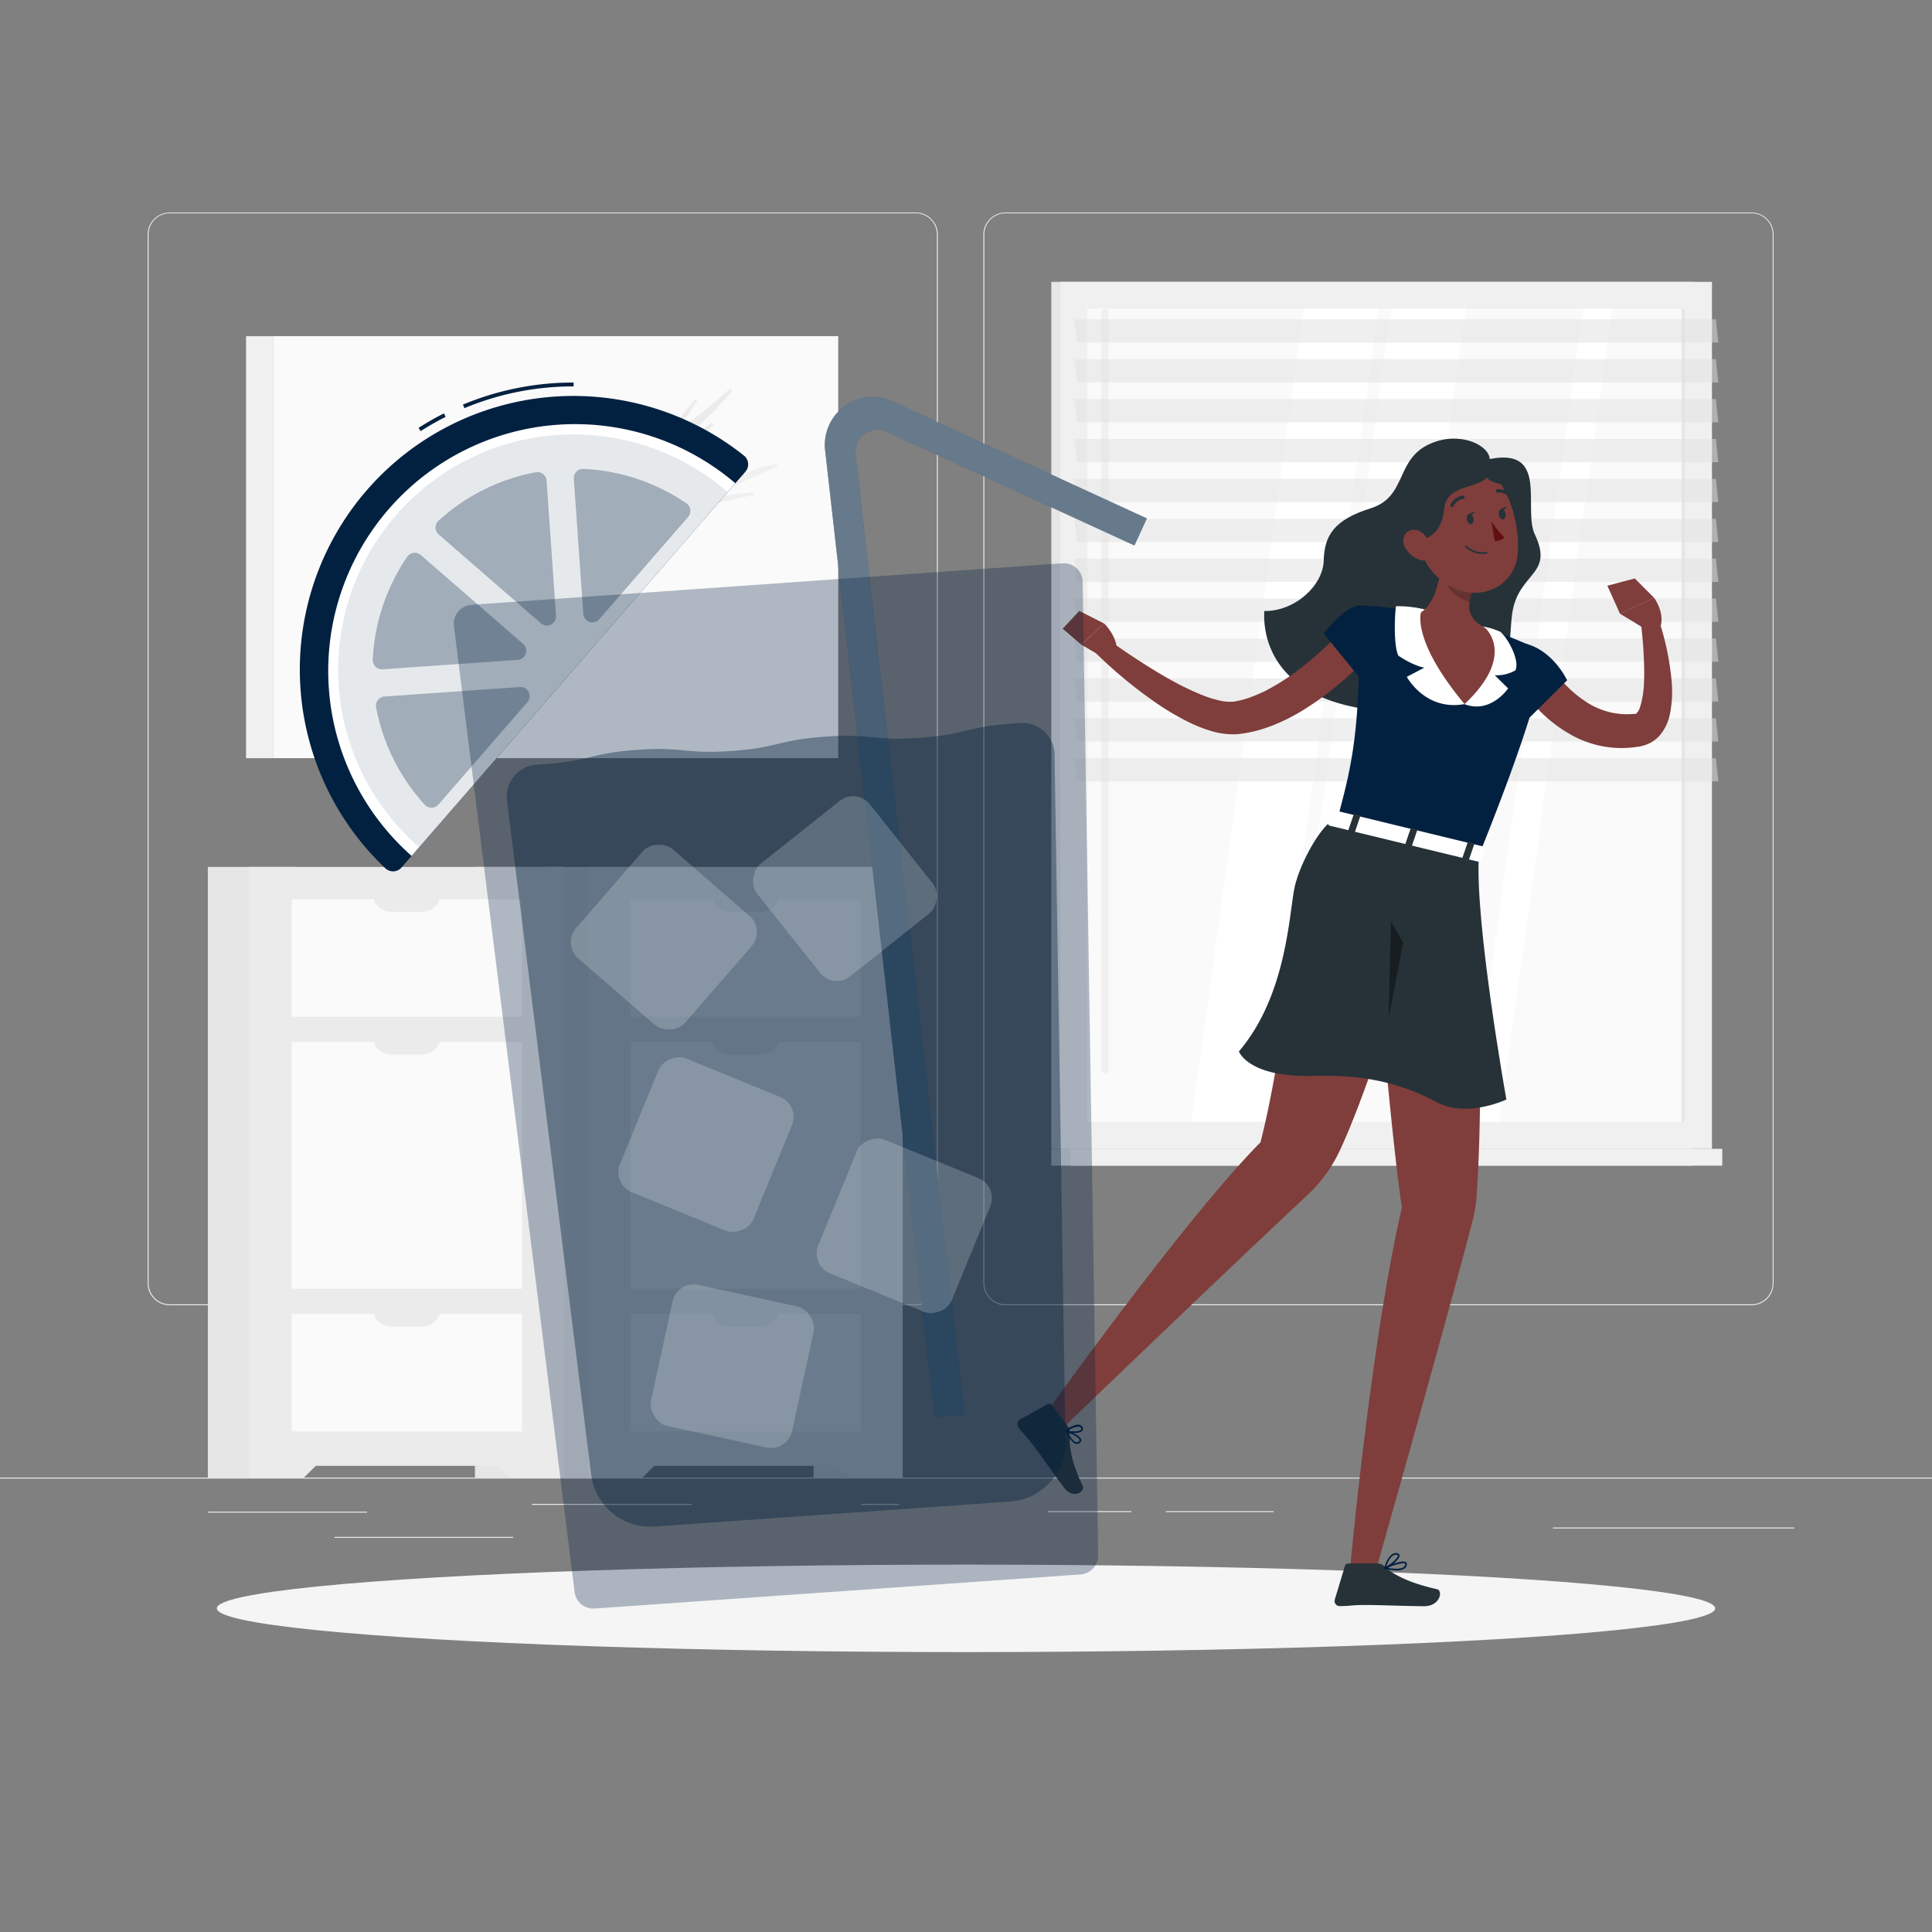 <svg xmlns="http://www.w3.org/2000/svg" viewBox="0 0 500 500"><rect x="0" y="0" width="500" height="500" fill="#808080" stroke="none"/><g id="freepik--background-complete--inject-4"><rect y="382.4" width="500" height="0.25" style="fill:#ebebeb"></rect><rect x="53.79" y="391.21" width="41.21" height="0.25" style="fill:#ebebeb"></rect><rect x="137.67" y="389.21" width="41.33" height="0.25" style="fill:#ebebeb"></rect><rect x="222.78" y="389.21" width="10" height="0.25" style="fill:#ebebeb"></rect><rect x="86.58" y="397.75" width="46.25" height="0.25" style="fill:#ebebeb"></rect><rect x="271.2" y="391.08" width="21.6" height="0.25" style="fill:#ebebeb"></rect><rect x="301.7" y="391.08" width="27.93" height="0.25" style="fill:#ebebeb"></rect><rect x="401.89" y="395.31" width="62.44" height="0.25" style="fill:#ebebeb"></rect><path d="M237,337.8H43.91a5.71,5.71,0,0,1-5.7-5.71V60.66A5.71,5.71,0,0,1,43.91,55H237a5.71,5.71,0,0,1,5.71,5.71V332.09A5.71,5.71,0,0,1,237,337.8ZM43.91,55.2a5.46,5.46,0,0,0-5.45,5.46V332.09a5.46,5.46,0,0,0,5.45,5.46H237a5.47,5.47,0,0,0,5.46-5.46V60.66A5.47,5.47,0,0,0,237,55.2Z" style="fill:#ebebeb"></path><path d="M453.31,337.8H260.21a5.72,5.72,0,0,1-5.71-5.71V60.66A5.72,5.72,0,0,1,260.21,55h193.1A5.71,5.71,0,0,1,459,60.66V332.09A5.71,5.71,0,0,1,453.31,337.8ZM260.21,55.2a5.47,5.47,0,0,0-5.46,5.46V332.09a5.47,5.47,0,0,0,5.46,5.46h193.1a5.47,5.47,0,0,0,5.46-5.46V60.66a5.47,5.47,0,0,0-5.46-5.46Z" style="fill:#ebebeb"></path><rect x="272.08" y="72.94" width="166" height="224.38" style="fill:#e6e6e6"></rect><rect x="274.4" y="72.94" width="168.66" height="224.38" style="fill:#f0f0f0"></rect><rect x="272.08" y="297.32" width="166" height="4.35" style="fill:#e6e6e6"></rect><rect x="277.06" y="297.32" width="168.66" height="4.35" style="fill:#f0f0f0"></rect><rect x="253.51" y="107.77" width="210.43" height="154.71" transform="translate(543.86 -173.6) rotate(90)" style="fill:#fafafa"></rect><polygon points="330.84 290.35 360 79.91 379.32 79.91 350.16 290.35 330.84 290.35" style="fill:#fff"></polygon><polygon points="308.28 290.35 337.45 79.91 356.76 79.91 327.6 290.35 308.28 290.35" style="fill:#fff"></polygon><rect x="285.02" y="79.91" width="1.89" height="197.78" rx="0.57" style="fill:#f0f0f0"></rect><polygon points="380.51 290.35 409.67 79.91 417.21 79.91 388.04 290.35 380.51 290.35" style="fill:#fff"></polygon><rect x="330.43" y="184.69" width="210.43" height="0.89" transform="translate(620.77 -250.51) rotate(90)" style="fill:#e6e6e6"></rect><polygon points="444.71 88.64 278.7 88.64 278.06 82.62 444.07 82.62 444.71 88.64" style="fill:#e0e0e0;opacity:0.5"></polygon><polygon points="444.71 109.3 278.7 109.3 278.06 103.28 444.07 103.28 444.71 109.3" style="fill:#e0e0e0;opacity:0.5"></polygon><polygon points="444.71 129.95 278.7 129.95 278.06 123.93 444.07 123.93 444.71 129.95" style="fill:#e0e0e0;opacity:0.5"></polygon><polygon points="444.71 150.6 278.7 150.6 278.06 144.58 444.07 144.58 444.71 150.6" style="fill:#e0e0e0;opacity:0.5"></polygon><polygon points="444.71 171.26 278.7 171.26 278.06 165.24 444.07 165.24 444.71 171.26" style="fill:#e0e0e0;opacity:0.5"></polygon><polygon points="444.71 191.91 278.7 191.91 278.06 185.89 444.07 185.89 444.71 191.91" style="fill:#e0e0e0;opacity:0.5"></polygon><polygon points="444.71 98.97 278.7 98.97 278.06 92.95 444.07 92.95 444.71 98.97" style="fill:#e0e0e0;opacity:0.5"></polygon><polygon points="444.71 119.62 278.7 119.62 278.06 113.6 444.07 113.6 444.71 119.62" style="fill:#e0e0e0;opacity:0.5"></polygon><polygon points="444.71 140.28 278.7 140.28 278.06 134.26 444.07 134.26 444.71 140.28" style="fill:#e0e0e0;opacity:0.5"></polygon><polygon points="444.71 160.93 278.7 160.93 278.06 154.91 444.07 154.91 444.71 160.93" style="fill:#e0e0e0;opacity:0.5"></polygon><polygon points="444.71 181.58 278.7 181.58 278.06 175.56 444.07 175.56 444.71 181.58" style="fill:#e0e0e0;opacity:0.5"></polygon><polygon points="444.71 202.24 278.7 202.24 278.06 196.22 444.07 196.22 444.71 202.24" style="fill:#e0e0e0;opacity:0.5"></polygon><rect x="70.65" y="87.01" width="146.29" height="109.21" transform="translate(287.58 283.22) rotate(180)" style="fill:#fafafa"></rect><rect x="63.68" y="87.01" width="6.97" height="109.21" style="fill:#f0f0f0"></rect><path d="M189.13,101.51a81.51,81.51,0,0,1-10.55,10.58c-.51.42-.32,1.21.22.88,1.64-1,3.39-2.19,5.21-3.47.52-.36.77.36.29.83a65.77,65.77,0,0,1-20.88,14l-.06.06A128.44,128.44,0,0,0,185,114.3c.51-.3.7.45.22.87a84.94,84.94,0,0,1-10.12,7.72c-.54.35-.45,1.23.1,1s1.37-.68,2.07-1c.51-.26.66.49.18.9a88.38,88.38,0,0,1-13.26,9.39c-.53.31-.5,1.2.05,1,4.54-1.83,9.56-4,14.78-6.7.51-.26.66.5.18.9C162.8,142,144,146.37,137.93,147.49a183.56,183.56,0,0,0,34.82-9.38c.51-.2.57.61.07,1a87.11,87.11,0,0,1-17.15,9.25c-.56.23-.63,1.18-.08,1,2.36-.63,4.78-1.35,7.24-2.16.51-.17.55.65,0,1a100.13,100.13,0,0,1-24.95,11.61c-.56.18-.68,1.18-.13,1.06a97.81,97.81,0,0,0,10.4-3c.49-.17.56.6.08,1a55.77,55.77,0,0,1-16.69,8.58c-.54.17-.68,1.14-.15,1.06,2.66-.42,5.45-.94,8.31-1.62.49-.11.48.69,0,1a54.44,54.44,0,0,1-20.63,7.74c-.53.09-.77,1.08-.26,1.08a87,87,0,0,0,11.65-.79c.48-.06.42.76-.07,1-19.07,10.37-40,3.41-40.37,3.28h0l-1.54-.66c-1.55-.67-.79-3.83,1.16-4.79,15.65-7.7,59.19-31.5,90-71.2.44-.56,1-.11.58.5q-1.77,2.81-4.16,5.91c-.38.49-.09,1.06.38.72a145.37,145.37,0,0,0,12.24-9.86C189.22,100.35,189.57,101,189.13,101.51Z" style="fill:#ebebeb"></path><path d="M200.41,120.13a74.78,74.78,0,0,0-14.2,4.85c-.61.28-1.28-.3-.74-.64,1.63-1.06,3.43-2.17,5.37-3.29.54-.31,0-.91-.66-.68a60.49,60.49,0,0,0-21.59,13.09l-.08,0a120,120,0,0,1,18.25-15.8c.49-.34-.13-.89-.73-.64a77.69,77.69,0,0,0-11.35,5.86c-.55.35-1.33-.18-.85-.58s1.19-1,1.81-1.46c.46-.35-.18-.88-.76-.62a81.35,81.35,0,0,0-14.19,8c-.51.37-1.33-.11-.9-.53,3.56-3.45,7.68-7.16,12.3-10.85.45-.37-.2-.89-.78-.63-19.5,9-31.28,24.79-34.82,30.09a177.57,177.57,0,0,1,23-28.77c.39-.4-.34-.87-.87-.56a81.21,81.21,0,0,0-15.65,11.86c-.44.42-1.36,0-1-.44,1.55-1.95,3.21-3.92,5-5.88.36-.4-.38-.85-.9-.53a93.73,93.73,0,0,0-21,18.17c-.39.45-1.38.06-1-.4a97.16,97.16,0,0,1,7-8.51c.37-.38-.32-.83-.86-.55a51.62,51.62,0,0,0-14.83,11.75c-.39.44-1.35.09-1-.38,1.47-2.36,3.1-4.77,4.89-7.18.31-.41-.44-.81-.93-.49a51.64,51.64,0,0,0-15.66,16c-.3.47-1.32.21-1.11-.29a89.31,89.31,0,0,1,5.48-10.8c.26-.43-.53-.78-1-.44C88.43,152,86.43,175.59,86.39,176v1.83c0,1.83,3.26,2.68,5,1.29C104.92,168,144.94,138,194.68,128.21c.7-.14.48-.87-.24-.81a71.91,71.91,0,0,0-7.22,1c-.62.11-1-.45-.53-.73a135.4,135.4,0,0,1,14.22-6.84C201.52,120.63,201.08,120,200.41,120.13Z" style="fill:#f0f0f0"></path><rect x="210.54" y="224.36" width="23.07" height="158.03" style="fill:#e6e6e6"></rect><polygon points="219.56 382.4 233.61 382.4 233.61 367.82 204.83 367.82 219.56 382.4" style="fill:#ebebeb"></polygon><rect x="141.42" y="224.36" width="23.07" height="158.03" style="fill:#e6e6e6"></rect><rect x="152.22" y="224.36" width="81.39" height="155" style="fill:#ebebeb"></rect><polygon points="166.27 382.4 152.22 382.4 152.22 367.82 181 367.82 166.27 382.4" style="fill:#ebebeb"></polygon><rect x="163.12" y="269.64" width="59.59" height="63.9" style="fill:#fafafa"></rect><rect x="163.12" y="340.05" width="59.59" height="30.41" style="fill:#fafafa"></rect><path d="M184.16,267h17.51a0,0,0,0,1,0,0v1.22a4.66,4.66,0,0,1-4.66,4.66h-8.19a4.66,4.66,0,0,1-4.66-4.66V267A0,0,0,0,1,184.16,267Z" style="fill:#ebebeb"></path><rect x="163.12" y="232.73" width="59.59" height="30.41" style="fill:#fafafa"></rect><path d="M184.16,230.1h17.51a0,0,0,0,1,0,0v1.22A4.66,4.66,0,0,1,197,236h-8.19a4.66,4.66,0,0,1-4.66-4.66V230.1A0,0,0,0,1,184.16,230.1Z" style="fill:#ebebeb"></path><path d="M184.16,337.41h17.51a0,0,0,0,1,0,0v1.22A4.66,4.66,0,0,1,197,343.3h-8.19a4.66,4.66,0,0,1-4.66-4.66v-1.22A0,0,0,0,1,184.16,337.41Z" style="fill:#ebebeb"></path><rect x="122.92" y="224.36" width="23.07" height="158.03" style="fill:#e6e6e6"></rect><polygon points="131.94 382.4 145.99 382.4 145.99 367.82 117.21 367.82 131.94 382.4" style="fill:#ebebeb"></polygon><rect x="53.79" y="224.36" width="23.07" height="158.03" style="fill:#e6e6e6"></rect><rect x="64.6" y="224.36" width="81.39" height="155" style="fill:#ebebeb"></rect><polygon points="78.65 382.4 64.6 382.4 64.6 367.82 93.38 367.82 78.65 382.4" style="fill:#ebebeb"></polygon><rect x="75.5" y="269.64" width="59.59" height="63.9" style="fill:#fafafa"></rect><rect x="75.5" y="340.05" width="59.59" height="30.41" style="fill:#fafafa"></rect><path d="M96.54,267H114a0,0,0,0,1,0,0v1.22a4.66,4.66,0,0,1-4.66,4.66H101.2a4.66,4.66,0,0,1-4.66-4.66V267A0,0,0,0,1,96.54,267Z" style="fill:#ebebeb"></path><rect x="75.5" y="232.73" width="59.59" height="30.41" style="fill:#fafafa"></rect><path d="M96.54,230.1H114a0,0,0,0,1,0,0v1.22a4.66,4.66,0,0,1-4.66,4.66H101.2a4.66,4.66,0,0,1-4.66-4.66V230.1A0,0,0,0,1,96.54,230.1Z" style="fill:#ebebeb"></path><path d="M96.54,337.41H114a0,0,0,0,1,0,0v1.22a4.66,4.66,0,0,1-4.66,4.66H101.2a4.66,4.66,0,0,1-4.66-4.66v-1.22A0,0,0,0,1,96.54,337.41Z" style="fill:#ebebeb"></path></g><g id="freepik--Shadow--inject-4"><ellipse id="freepik--path--inject-4" cx="250" cy="416.24" rx="193.89" ry="11.32" style="fill:#f5f5f5"></ellipse></g><g id="freepik--Character--inject-4"><path d="M385.55,118.8c-.25-3.69-7.84-7.28-15.33-4-9.24,4-5.92,13.74-15.48,16.74s-12,7.13-12.16,13.53-7.39,13.17-15.39,13.06c-.52,10.11,5.64,25.78,36,26.11s26.79-15.74,28.15-25.37c1.54-10.85,10.92-9.93,5.89-20.52C394.05,131.68,401,115.72,385.55,118.8Z" style="fill:#263238"></path><path d="M401.26,172.38l.39.57.49.67c.33.45.68.9,1,1.34.72.88,1.49,1.73,2.29,2.53a29.76,29.76,0,0,0,5.17,4.22,19.14,19.14,0,0,0,12,3.07c.73-.06.56,0,.65,0s.1,0,.23-.11a4.24,4.24,0,0,0,1-1.79,25,25,0,0,0,1-6.62c.1-2.42,0-4.93-.13-7.45s-.4-5.09-.68-7.56l4.53-1.09a70.39,70.39,0,0,1,3.4,15.92,29.63,29.63,0,0,1-.46,8.9,12.41,12.41,0,0,1-2.44,5.16,8.9,8.9,0,0,1-2.85,2.24,10.12,10.12,0,0,1-3.13.9,26.67,26.67,0,0,1-17.92-3.58,35.85,35.85,0,0,1-7.06-5.46,43.52,43.52,0,0,1-2.95-3.27c-.45-.57-.91-1.15-1.34-1.75l-.64-.93c-.22-.34-.39-.6-.67-1.07Z" style="fill:#7f3e3b"></path><path d="M393.2,166.28c8.36,1,12.37,9.78,12.37,9.78L394,187.55s-4.29-4.33-5.56-9.29C387.15,173.1,387.53,165.59,393.2,166.28Z" style="fill:#022140"></path><path d="M426.11,163l-6.85-4.17,8.8-4.15s2.73,3.65,1.73,7.32Z" style="fill:#7f3e3b"></path><polygon points="415.98 151.59 423.08 149.7 428.06 154.7 419.26 158.85 415.98 151.59" style="fill:#7f3e3b"></polygon><path d="M399.23,171.92c-.61,5.14-3.8,17.92-16.49,49.45l-36.59-9.47c3.91-14.62,6-23.15,5.63-55.19a111.06,111.06,0,0,1,16,1.75,120.1,120.1,0,0,1,16.6,4c4.56,1.56,9.45,3.64,12.28,4.9A4.38,4.38,0,0,1,399.23,171.92Z" style="fill:#022140"></path><path d="M368.73,157.73a29,29,0,0,0-7.46-.84c-.39,3.12-.57,10.44.64,12.81,4.19,2.77,6.71,3.09,6.71,3.09l-4.54,2.38s4.76,8.9,14.94,7.05c1.47-7-1.12-16-1.12-16Z" style="fill:#fff"></path><path d="M382.26,162.39s1-1,6,1.1c2.09,1.72,5.13,7.59,3.92,10a9.57,9.57,0,0,1-5.34,1.25l3.46,3.42s-4.48,6.65-11.26,4.09c-1.47-7,2-16,2-16Z" style="fill:#fff"></path><path d="M373.53,140.3c-.13,5.56-1.25,15.53-5.78,18.16,0,0-2.52,7.21,11.27,23.76,13.56-12.72,5.33-19.72,5.33-19.72-5.64-2.86-4.51-7.21-2.56-11.08Z" style="fill:#7f3e3b"></path><path d="M374.43,141.51a22.69,22.69,0,0,0,.19,9.64c.53,2.19,3,3.72,5.66,4.58a14.33,14.33,0,0,1,1.51-4.31Z" style="opacity:0.2"></path><path d="M365.54,134.05c2.14,8.92,2.86,12.74,8.21,16.67,8.06,5.9,18.51,1.57,19.07-7.75.5-8.39-3.08-21.57-12.52-23.8A12.17,12.17,0,0,0,365.54,134.05Z" style="fill:#7f3e3b"></path><path d="M385,119.72c2.69,8-10.38,3.92-11.21,11.8s-5.44,8.83-13.22,9.68c-1.67-8.53,3.6-19.2,7.05-21.48S378.94,112.83,385,119.72Z" style="fill:#263238"></path><path d="M363.58,141.58a6.92,6.92,0,0,0,3.94,3.32c2.26.71,3.43-1.25,2.84-3.39-.52-1.92-2.33-4.62-4.62-4.4S362.58,139.65,363.58,141.58Z" style="fill:#7f3e3b"></path><path d="M384.71,120.37c-1.08,1-1.59,4.29,4.81,5.13S384.71,120.37,384.71,120.37Z" style="fill:#263238"></path><path d="M381.54,221.08l-28-7.32s5.26,71.48,9.26,98.74C354.64,348,349.31,407,349.31,407h6.61S373,346.87,381,316.38a38.32,38.32,0,0,0,1.16-7C384.54,274.51,381.54,221.08,381.54,221.08Z" style="fill:#7f3e3b"></path><path d="M356.57,404.63h-7.63a.92.92,0,0,0-.88.66l-2.61,8.64a1.32,1.32,0,0,0,1.29,1.73c3.81-.07,2.39-.29,7.19-.29,3,0,10.59.31,14.67.31s4.93-4,3.29-4.4c-7.36-1.64-11.57-3.9-13.79-6.06A2.17,2.17,0,0,0,356.57,404.63Z" style="fill:#263238"></path><path d="M361.36,406.43a3.69,3.69,0,0,0,2.15-.51,1.41,1.41,0,0,0,.58-1.05.58.58,0,0,0-.26-.59c-1-.68-4.73,1-5.48,1.36a.22.22,0,0,0-.13.22.21.21,0,0,0,.16.19A14.22,14.22,0,0,0,361.36,406.43Zm1.79-1.89a.72.72,0,0,1,.43.1.2.2,0,0,1,.08.2,1,1,0,0,1-.41.73c-.65.48-2.16.55-4.11.19A13.78,13.78,0,0,1,363.15,404.54Z" style="fill:#022140"></path><path d="M358.43,406.05h.08c1.25-.51,3.79-2.5,3.68-3.53,0-.23-.17-.51-.73-.58-2.15-.26-3.19,3.69-3.23,3.86a.2.2,0,0,0,.06.21A.19.19,0,0,0,358.43,406.05Zm2.82-3.69h.14c.23,0,.35.09.37.2.06.6-1.7,2.17-3,2.86C359.1,404.48,359.94,402.36,361.25,402.36Z" style="fill:#022140"></path><path d="M372.65,218.76s-14.54,54.46-25.81,78.79a37.61,37.61,0,0,1-8.48,11.74c-22.21,20.74-63,60-63,60l-3.87-4.69s35.85-50,54.71-68.95c7.35-28.38,8.53-67.33,21.75-83.36Z" style="fill:#7f3e3b"></path><path d="M345.74,211.78c-3.78,1.44-9.22,11.44-10.66,17.66s-1.84,27.89-14.45,42.67c0,0,2.33,6.79,19.22,6.33,13.39-.36,22.56,1.81,32.17,6.89,7.65,4.05,17.83-.77,17.83-.77s-8.23-46-7.11-63.19C376.3,219.56,345.74,211.78,345.74,211.78Z" style="fill:#263238"></path><polygon points="359.38 263.4 359.95 238.41 363.16 243.93 359.38 263.4" style="opacity:0.4"></polygon><path d="M276.33,369.07l-4.19-5.51a.74.74,0,0,0-.95-.21l-7.16,4a1.46,1.46,0,0,0-.38,2.16c2.28,2.85,1.31,1.35,4.12,5,1.73,2.24,5.23,7.44,7.62,10.53s5.52,1,4.8-.53c-3.24-6.7-3.46-10.65-3.36-13.82A2.44,2.44,0,0,0,276.33,369.07Z" style="fill:#263238"></path><path d="M279.34,373.49a2.61,2.61,0,0,0,.27-.22.77.77,0,0,0,.21-.72c-.28-1.15-3.43-2.3-3.79-2.43a.2.2,0,0,0-.23.06.2.2,0,0,0,0,.23c.51,1.13,1.55,3,2.7,3.26A1.13,1.13,0,0,0,279.34,373.49Zm-2.95-2.77c1.25.5,2.86,1.32,3,1.93a.31.31,0,0,1-.11.31.81.81,0,0,1-.75.28C277.92,373.13,277.13,372.19,276.39,370.72Z" style="fill:#022140"></path><path d="M279.9,370.46a.85.85,0,0,0,.2-.17.76.76,0,0,0,0-1,1.21,1.21,0,0,0-.8-.57c-1.32-.26-3.41,1.31-3.5,1.38a.22.22,0,0,0-.08.2.24.24,0,0,0,.13.18C276.74,370.9,279,371.05,279.9,370.46Zm-3.4-.24a4.83,4.83,0,0,1,2.75-1,.72.72,0,0,1,.5.36c.15.24.09.36,0,.44-.42.48-2.24.54-3.33.26Z" style="fill:#022140"></path><path d="M346.12,210.21l-2.37,2.84c-.18.22.06.55.48.66L382.56,223c.33.08.63,0,.7-.21l1.05-3.17c.08-.22-.17-.48-.53-.57l-37-9A.65.65,0,0,0,346.12,210.21Z" style="fill:#fff"></path><path d="M350.18,215.53l-1-.25c-.19,0-.32-.18-.28-.3l1.41-4.11c0-.12.23-.18.43-.13l1,.24c.2.05.33.19.28.31l-1.4,4.1C350.57,215.51,350.37,215.57,350.18,215.53Z" style="fill:#263238"></path><path d="M379.69,222.72l-1-.25c-.2,0-.32-.18-.28-.3l1.4-4.11c0-.12.24-.18.44-.13l1,.24c.19.05.32.19.28.31l-1.4,4.1C380.08,222.71,379.89,222.76,379.69,222.72Z" style="fill:#263238"></path><path d="M364.93,219.12l-1-.24c-.19,0-.32-.19-.28-.31l1.4-4.1c0-.12.24-.18.44-.13l1,.24c.2,0,.32.18.28.3l-1.4,4.11C365.33,219.11,365.13,219.17,364.93,219.12Z" style="fill:#263238"></path><path d="M379.62,134.47c.13.73.62,1.27,1.1,1.2s.76-.73.63-1.46-.62-1.27-1.1-1.2S379.49,133.74,379.62,134.47Z" style="fill:#263238"></path><ellipse cx="388.76" cy="133.07" rx="0.88" ry="1.35" transform="translate(-18.18 76.15) rotate(-10.93)" style="fill:#263238"></ellipse><path d="M388.32,131.81,390,131S389.33,132.55,388.32,131.81Z" style="fill:#263238"></path><path d="M385.93,134.8a20.79,20.79,0,0,0,3.43,4.28,3.15,3.15,0,0,1-2.52.89Z" style="fill:#630f0f"></path><path d="M384.85,143.22a.22.22,0,0,0,.1-.21.23.23,0,0,0-.25-.19,6,6,0,0,1-5.13-1.54.22.22,0,1,0-.32.29,6.36,6.36,0,0,0,5.52,1.68A.11.11,0,0,0,384.85,143.22Z" style="fill:#263238"></path><path d="M376,131.15a.33.33,0,0,0,.15-.16,3.38,3.38,0,0,1,2.5-1.86.42.42,0,0,0,.39-.47.45.45,0,0,0-.48-.4,4.23,4.23,0,0,0-3.18,2.32.44.44,0,0,0,.62.57Z" style="fill:#263238"></path><path d="M391.13,128.74a.18.18,0,0,0,.07-.05.43.43,0,0,0,0-.61,4.45,4.45,0,0,0-3.74-1.47.42.42,0,0,0-.34.5.44.44,0,0,0,.5.36,3.55,3.55,0,0,1,2.95,1.2A.44.44,0,0,0,391.13,128.74Z" style="fill:#263238"></path><path d="M356.06,167.65c-1.25,1.47-2.39,2.68-3.64,3.94s-2.5,2.45-3.79,3.62a84,84,0,0,1-8.29,6.55c-1.47,1-3,2-4.53,2.88s-3.2,1.71-4.89,2.46a41.27,41.27,0,0,1-5.28,1.89c-.92.25-1.85.47-2.81.64-.47.11-1,.16-1.44.23l-.73.1-.88.07a19.42,19.42,0,0,1-6.26-.83,36.53,36.53,0,0,1-5.24-2,66.79,66.79,0,0,1-9.12-5.32,117.37,117.37,0,0,1-15.77-13.08l3.06-3.51c2.62,1.88,5.35,3.78,8.09,5.54s5.51,3.51,8.33,5.06a69.56,69.56,0,0,0,8.51,4.09,29.06,29.06,0,0,0,4.19,1.3,11.7,11.7,0,0,0,3.63.31l.36-.05.51-.1c.34-.07.68-.12,1-.22.67-.16,1.35-.36,2-.58a39,39,0,0,0,4.06-1.67,57.29,57.29,0,0,0,7.8-4.78,85.81,85.81,0,0,0,7.28-6c1.17-1.06,2.32-2.16,3.44-3.28s2.25-2.31,3.2-3.36Z" style="fill:#7f3e3b"></path><path d="M285.6,170.21l-5.78-3.39,5.94-5.46s3.62,3.51,3.25,7.35Z" style="fill:#7f3e3b"></path><polygon points="275.02 162.71 279.32 158.1 285.76 161.37 279.82 166.82 275.02 162.71" style="fill:#7f3e3b"></polygon><path d="M351.78,156.71c-3.9.21-9.2,7.25-9.2,7.25l10.17,12.5s5.94-3.89,5.45-9C357.68,162.21,356.24,156.46,351.78,156.71Z" style="fill:#022140"></path><path d="M380,133.08l1.67-.77S381.05,133.82,380,133.08Z" style="fill:#263238"></path></g><g id="freepik--fresh-drink--inject-4"><path d="M120.2,105.63l-.39-.92A74.07,74.07,0,0,1,148.45,99v1A73,73,0,0,0,120.2,105.63Z" style="fill:#022140"></path><path d="M108.86,111.57l-.54-.84c2.11-1.35,4.31-2.61,6.56-3.75l.45.89C113.12,109,110.94,110.24,108.86,111.57Z" style="fill:#022140"></path><path d="M192.54,117.91a2.91,2.91,0,0,1,.38,4.16l-2.61,3-83.79,96.44-2.61,3a2.89,2.89,0,0,1-4.17.21,70.81,70.81,0,0,1,92.8-106.81Z" style="fill:#022140"></path><path d="M190.31,125.07l-83.79,96.44a63.88,63.88,0,0,1,83.79-96.44Z" style="fill:#fff"></path><path d="M102.46,133.36a60.87,60.87,0,0,0,6,85.89l79.86-91.92A60.89,60.89,0,0,0,102.46,133.36Z" style="fill:#022140;opacity:0.1"></path><path d="M109.88,208.21a51.44,51.44,0,0,1-12.54-25.13,2.38,2.38,0,0,1,2.16-2.82l35-2.45a2.36,2.36,0,0,1,2,3.9l-23,26.47A2.37,2.37,0,0,1,109.88,208.21Z" style="fill:#022140;opacity:0.3"></path><path d="M151,121.35a51.43,51.43,0,0,1,26.63,8.9,2.38,2.38,0,0,1,.47,3.52l-23,26.47a2.36,2.36,0,0,1-4.14-1.38l-2.46-35A2.38,2.38,0,0,1,151,121.35Z" style="fill:#022140;opacity:0.3"></path><path d="M96.47,170.73a51.53,51.53,0,0,1,8.91-26.63,2.37,2.37,0,0,1,3.52-.47l26.47,23a2.36,2.36,0,0,1-1.38,4.14l-35,2.45A2.39,2.39,0,0,1,96.47,170.73Z" style="fill:#022140;opacity:0.3"></path><path d="M113.5,134.75a51.44,51.44,0,0,1,25.12-12.53,2.37,2.37,0,0,1,2.83,2.15l2.45,35a2.36,2.36,0,0,1-3.9,1.94l-26.48-23A2.37,2.37,0,0,1,113.5,134.75Z" style="fill:#022140;opacity:0.3"></path><path d="M213.54,116.53,241.9,366.8l7.66-.86L221.41,117.59a5.74,5.74,0,0,1,8.1-5.86l64.08,29.44,3.22-7L231,103.92A12.35,12.35,0,0,0,213.54,116.53Z" style="fill:#022140"></path><path d="M213.54,116.53,241.9,366.8l7.66-.86L221.41,117.59a5.74,5.74,0,0,1,8.1-5.86l64.08,29.44,3.22-7L231,103.92A12.35,12.35,0,0,0,213.54,116.53Z" style="fill:#fff;opacity:0.4"></path><path d="M275,145.78,122,156.52a4.9,4.9,0,0,0-4.52,5.49l31.23,250a4.89,4.89,0,0,0,5.19,4.28l125.76-8.83a4.9,4.9,0,0,0,4.55-5l-4-251.87A4.89,4.89,0,0,0,275,145.78Z" style="fill:#022140;opacity:0.3"></path><path d="M264.25,187.11a8.3,8.3,0,0,1,8.67,8.18L275.75,373a15.38,15.38,0,0,1-14.31,15.6l-92.1,6.47A15.39,15.39,0,0,1,153,381.65L131.21,207.21a8.31,8.31,0,0,1,7.79-9.34c.57,0,1.16-.06,1.78-.11,12.14-.85,12-2.84,24.14-3.7s12.28,1.15,24.42.29,12-2.84,24.14-3.7,12.28,1.15,24.42.3,12-2.85,24.13-3.7C262.81,187.19,263.55,187.15,264.25,187.11Z" style="fill:#022140;opacity:0.4"></path><rect x="153.12" y="223.86" width="37.37" height="37.37" rx="5.56" transform="translate(-123.97 213.17) rotate(-49.02)" style="fill:#fff;opacity:0.2"></rect><rect x="199.81" y="210.11" width="37.37" height="37.37" rx="5.56" transform="matrix(-0.62, -0.78, 0.78, -0.62, 175.68, 542.25)" style="fill:#fff;opacity:0.2"></rect><rect x="215.35" y="298.57" width="37.37" height="37.37" rx="5.56" transform="translate(-148.24 413.64) rotate(-67.74)" style="fill:#fff;opacity:0.2"></rect><rect x="164.03" y="277.56" width="37.37" height="37.37" rx="5.56" transform="translate(-160.67 353.1) rotate(-67.74)" style="fill:#fff;opacity:0.2"></rect><rect x="170.84" y="334.89" width="37.37" height="37.37" rx="5.56" transform="translate(79.47 -32.2) rotate(12.27)" style="fill:#fff;opacity:0.2"></rect></g></svg>